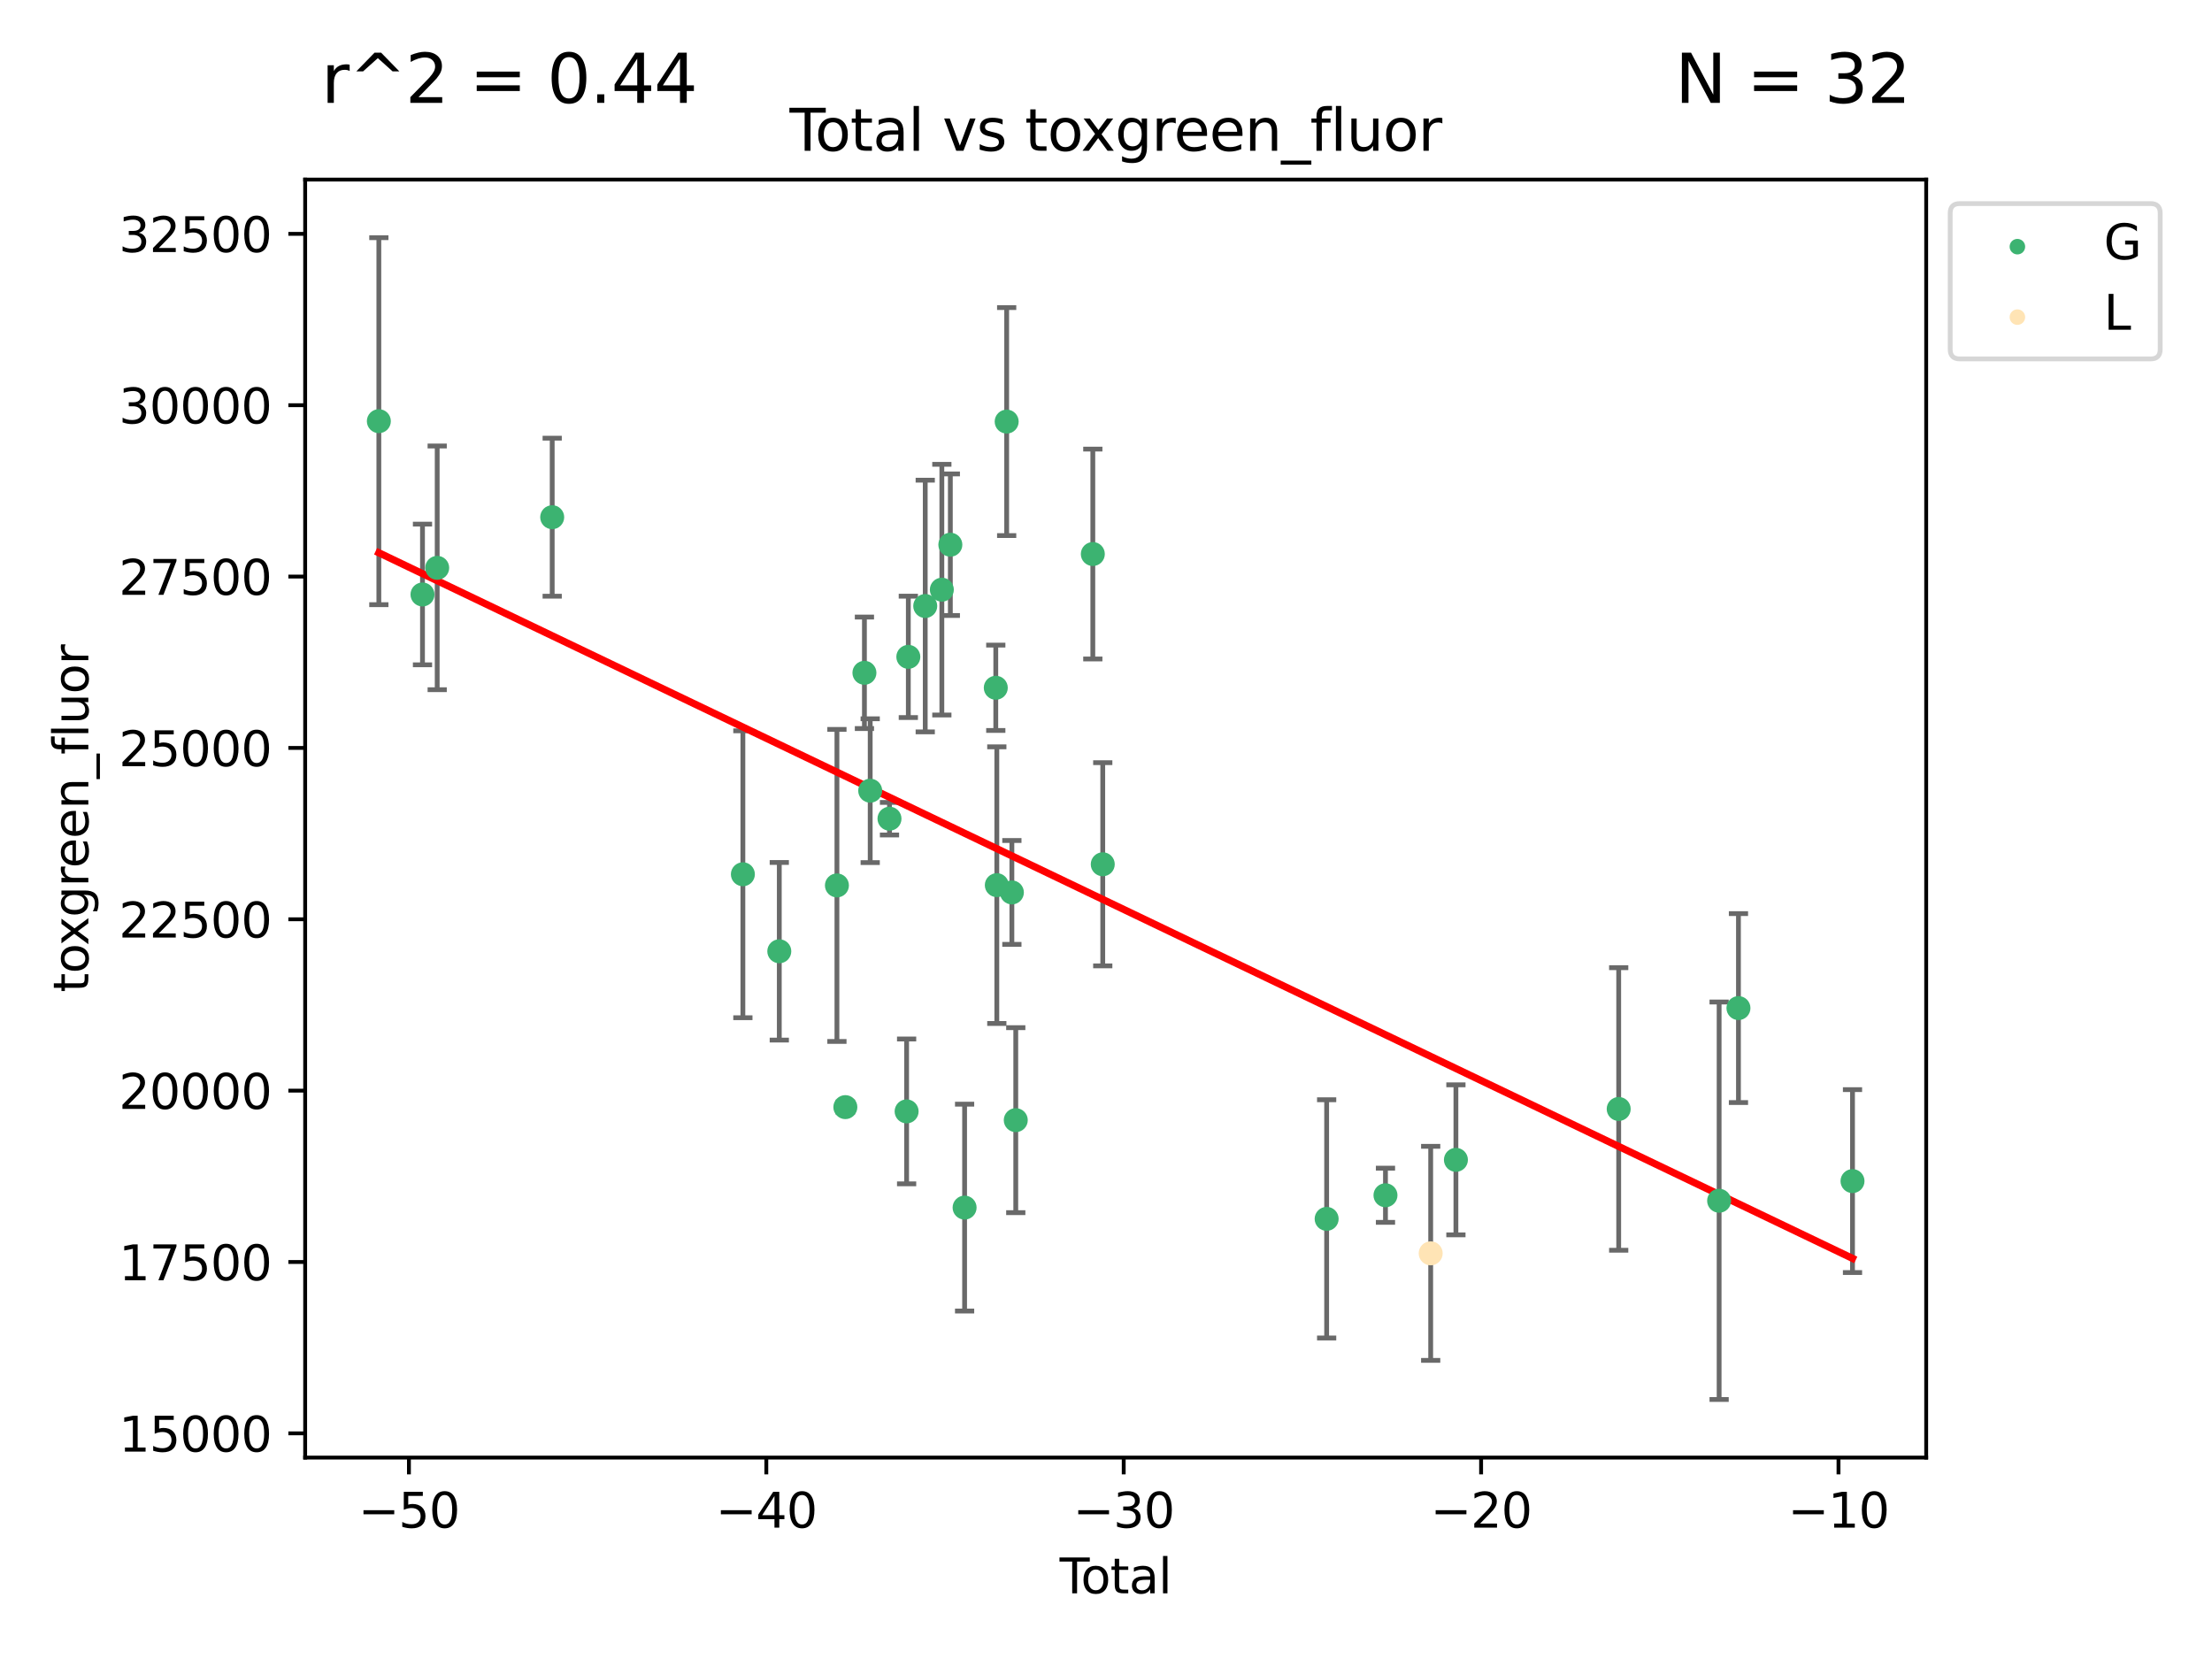 <?xml version="1.0" encoding="utf-8" standalone="no"?>
<!DOCTYPE svg PUBLIC "-//W3C//DTD SVG 1.1//EN"
  "http://www.w3.org/Graphics/SVG/1.1/DTD/svg11.dtd">
<svg xmlns:xlink="http://www.w3.org/1999/xlink" width="460.8pt" height="345.6pt" viewBox="0 0 460.8 345.6" xmlns="http://www.w3.org/2000/svg" version="1.1">
 <defs>
  <style type="text/css">*{stroke-linejoin: round; stroke-linecap: butt}</style>
 </defs>
 <g id="figure_1">
  <g id="patch_1">
   <path d="M 0 345.6 
L 460.8 345.6 
L 460.8 0 
L 0 0 
z
" style="fill: #ffffff"/>
  </g>
  <g id="axes_1">
   <g id="patch_2">
    <path d="M 63.571 303.64 
L 401.26 303.64 
L 401.26 37.411 
L 63.571 37.411 
z
" style="fill: #ffffff"/>
   </g>
   <g id="PathCollection_1">
    <defs>
     <path id="m22d038d9fd" d="M 0 1.118 
C 0.297 1.118 0.581 1 0.791 0.791 
C 1 0.581 1.118 0.297 1.118 0 
C 1.118 -0.297 1 -0.581 0.791 -0.791 
C 0.581 -1 0.297 -1.118 0 -1.118 
C -0.297 -1.118 -0.581 -1 -0.791 -0.791 
C -1 -0.581 -1.118 -0.297 -1.118 0 
C -1.118 0.297 -1 0.581 -0.791 0.791 
C -0.581 1 -0.297 1.118 0 1.118 
z
" style="stroke: #3cb371"/>
    </defs>
    <g clip-path="url(#p81d7783ca4)">
     <use xlink:href="#m22d038d9fd" x="78.921" y="87.738" style="fill: #3cb371; stroke: #3cb371"/>
     <use xlink:href="#m22d038d9fd" x="88.013" y="123.84" style="fill: #3cb371; stroke: #3cb371"/>
     <use xlink:href="#m22d038d9fd" x="91.076" y="118.294" style="fill: #3cb371; stroke: #3cb371"/>
     <use xlink:href="#m22d038d9fd" x="115.033" y="107.742" style="fill: #3cb371; stroke: #3cb371"/>
     <use xlink:href="#m22d038d9fd" x="154.755" y="182.125" style="fill: #3cb371; stroke: #3cb371"/>
     <use xlink:href="#m22d038d9fd" x="162.341" y="198.17" style="fill: #3cb371; stroke: #3cb371"/>
     <use xlink:href="#m22d038d9fd" x="174.347" y="184.449" style="fill: #3cb371; stroke: #3cb371"/>
     <use xlink:href="#m22d038d9fd" x="176.102" y="230.634" style="fill: #3cb371; stroke: #3cb371"/>
     <use xlink:href="#m22d038d9fd" x="180.076" y="140.158" style="fill: #3cb371; stroke: #3cb371"/>
     <use xlink:href="#m22d038d9fd" x="181.279" y="164.716" style="fill: #3cb371; stroke: #3cb371"/>
     <use xlink:href="#m22d038d9fd" x="185.297" y="170.55" style="fill: #3cb371; stroke: #3cb371"/>
     <use xlink:href="#m22d038d9fd" x="188.865" y="231.524" style="fill: #3cb371; stroke: #3cb371"/>
     <use xlink:href="#m22d038d9fd" x="189.221" y="136.835" style="fill: #3cb371; stroke: #3cb371"/>
     <use xlink:href="#m22d038d9fd" x="192.744" y="126.245" style="fill: #3cb371; stroke: #3cb371"/>
     <use xlink:href="#m22d038d9fd" x="196.204" y="122.839" style="fill: #3cb371; stroke: #3cb371"/>
     <use xlink:href="#m22d038d9fd" x="197.974" y="113.471" style="fill: #3cb371; stroke: #3cb371"/>
     <use xlink:href="#m22d038d9fd" x="200.944" y="251.565" style="fill: #3cb371; stroke: #3cb371"/>
     <use xlink:href="#m22d038d9fd" x="207.44" y="143.275" style="fill: #3cb371; stroke: #3cb371"/>
     <use xlink:href="#m22d038d9fd" x="207.655" y="184.393" style="fill: #3cb371; stroke: #3cb371"/>
     <use xlink:href="#m22d038d9fd" x="209.708" y="87.826" style="fill: #3cb371; stroke: #3cb371"/>
     <use xlink:href="#m22d038d9fd" x="210.793" y="185.911" style="fill: #3cb371; stroke: #3cb371"/>
     <use xlink:href="#m22d038d9fd" x="211.603" y="233.349" style="fill: #3cb371; stroke: #3cb371"/>
     <use xlink:href="#m22d038d9fd" x="227.654" y="115.414" style="fill: #3cb371; stroke: #3cb371"/>
     <use xlink:href="#m22d038d9fd" x="229.724" y="180.043" style="fill: #3cb371; stroke: #3cb371"/>
     <use xlink:href="#m22d038d9fd" x="276.364" y="253.913" style="fill: #3cb371; stroke: #3cb371"/>
     <use xlink:href="#m22d038d9fd" x="288.62" y="248.997" style="fill: #3cb371; stroke: #3cb371"/>
     <use xlink:href="#m22d038d9fd" x="303.293" y="241.616" style="fill: #3cb371; stroke: #3cb371"/>
     <use xlink:href="#m22d038d9fd" x="337.204" y="231.019" style="fill: #3cb371; stroke: #3cb371"/>
     <use xlink:href="#m22d038d9fd" x="358.125" y="250.138" style="fill: #3cb371; stroke: #3cb371"/>
     <use xlink:href="#m22d038d9fd" x="362.152" y="210.001" style="fill: #3cb371; stroke: #3cb371"/>
     <use xlink:href="#m22d038d9fd" x="385.911" y="246.043" style="fill: #3cb371; stroke: #3cb371"/>
    </g>
   </g>
   <g id="PathCollection_2">
    <defs>
     <path id="meaf17edcf5" d="M 0 1.118 
C 0.297 1.118 0.581 1 0.791 0.791 
C 1 0.581 1.118 0.297 1.118 0 
C 1.118 -0.297 1 -0.581 0.791 -0.791 
C 0.581 -1 0.297 -1.118 0 -1.118 
C -0.297 -1.118 -0.581 -1 -0.791 -0.791 
C -1 -0.581 -1.118 -0.297 -1.118 0 
C -1.118 0.297 -1 0.581 -0.791 0.791 
C -0.581 1 -0.297 1.118 0 1.118 
z
" style="stroke: #ffe4b5"/>
    </defs>
    <g clip-path="url(#p81d7783ca4)">
     <use xlink:href="#meaf17edcf5" x="298.038" y="261.094" style="fill: #ffe4b5; stroke: #ffe4b5"/>
    </g>
   </g>
   <g id="matplotlib.axis_1">
    <g id="xtick_1">
     <g id="line2d_1">
      <defs>
       <path id="mdb5555c06e" d="M 0 0 
L 0 3.5 
" style="stroke: #000000; stroke-width: 0.8"/>
      </defs>
      <g>
       <use xlink:href="#mdb5555c06e" x="85.187" y="303.64" style="stroke: #000000; stroke-width: 0.8"/>
      </g>
     </g>
     <g id="text_1">
      <!-- −50 -->
      <g transform="translate(74.634 318.238)scale(0.1 -0.1)">
       <defs>
        <path id="DejaVuSans-2212" d="M 678 2272 
L 4684 2272 
L 4684 1741 
L 678 1741 
L 678 2272 
z
" transform="scale(0.016)"/>
        <path id="DejaVuSans-35" d="M 691 4666 
L 3169 4666 
L 3169 4134 
L 1269 4134 
L 1269 2991 
Q 1406 3038 1543 3061 
Q 1681 3084 1819 3084 
Q 2600 3084 3056 2656 
Q 3513 2228 3513 1497 
Q 3513 744 3044 326 
Q 2575 -91 1722 -91 
Q 1428 -91 1123 -41 
Q 819 9 494 109 
L 494 744 
Q 775 591 1075 516 
Q 1375 441 1709 441 
Q 2250 441 2565 725 
Q 2881 1009 2881 1497 
Q 2881 1984 2565 2268 
Q 2250 2553 1709 2553 
Q 1456 2553 1204 2497 
Q 953 2441 691 2322 
L 691 4666 
z
" transform="scale(0.016)"/>
        <path id="DejaVuSans-30" d="M 2034 4250 
Q 1547 4250 1301 3770 
Q 1056 3291 1056 2328 
Q 1056 1369 1301 889 
Q 1547 409 2034 409 
Q 2525 409 2770 889 
Q 3016 1369 3016 2328 
Q 3016 3291 2770 3770 
Q 2525 4250 2034 4250 
z
M 2034 4750 
Q 2819 4750 3233 4129 
Q 3647 3509 3647 2328 
Q 3647 1150 3233 529 
Q 2819 -91 2034 -91 
Q 1250 -91 836 529 
Q 422 1150 422 2328 
Q 422 3509 836 4129 
Q 1250 4750 2034 4750 
z
" transform="scale(0.016)"/>
       </defs>
       <use xlink:href="#DejaVuSans-2212"/>
       <use xlink:href="#DejaVuSans-35" x="83.789"/>
       <use xlink:href="#DejaVuSans-30" x="147.412"/>
      </g>
     </g>
    </g>
    <g id="xtick_2">
     <g id="line2d_2">
      <g>
       <use xlink:href="#mdb5555c06e" x="159.638" y="303.64" style="stroke: #000000; stroke-width: 0.8"/>
      </g>
     </g>
     <g id="text_2">
      <!-- −40 -->
      <g transform="translate(149.086 318.238)scale(0.1 -0.1)">
       <defs>
        <path id="DejaVuSans-34" d="M 2419 4116 
L 825 1625 
L 2419 1625 
L 2419 4116 
z
M 2253 4666 
L 3047 4666 
L 3047 1625 
L 3713 1625 
L 3713 1100 
L 3047 1100 
L 3047 0 
L 2419 0 
L 2419 1100 
L 313 1100 
L 313 1709 
L 2253 4666 
z
" transform="scale(0.016)"/>
       </defs>
       <use xlink:href="#DejaVuSans-2212"/>
       <use xlink:href="#DejaVuSans-34" x="83.789"/>
       <use xlink:href="#DejaVuSans-30" x="147.412"/>
      </g>
     </g>
    </g>
    <g id="xtick_3">
     <g id="line2d_3">
      <g>
       <use xlink:href="#mdb5555c06e" x="234.089" y="303.64" style="stroke: #000000; stroke-width: 0.8"/>
      </g>
     </g>
     <g id="text_3">
      <!-- −30 -->
      <g transform="translate(223.537 318.238)scale(0.1 -0.1)">
       <defs>
        <path id="DejaVuSans-33" d="M 2597 2516 
Q 3050 2419 3304 2112 
Q 3559 1806 3559 1356 
Q 3559 666 3084 287 
Q 2609 -91 1734 -91 
Q 1441 -91 1130 -33 
Q 819 25 488 141 
L 488 750 
Q 750 597 1062 519 
Q 1375 441 1716 441 
Q 2309 441 2620 675 
Q 2931 909 2931 1356 
Q 2931 1769 2642 2001 
Q 2353 2234 1838 2234 
L 1294 2234 
L 1294 2753 
L 1863 2753 
Q 2328 2753 2575 2939 
Q 2822 3125 2822 3475 
Q 2822 3834 2567 4026 
Q 2313 4219 1838 4219 
Q 1578 4219 1281 4162 
Q 984 4106 628 3988 
L 628 4550 
Q 988 4650 1302 4700 
Q 1616 4750 1894 4750 
Q 2613 4750 3031 4423 
Q 3450 4097 3450 3541 
Q 3450 3153 3228 2886 
Q 3006 2619 2597 2516 
z
" transform="scale(0.016)"/>
       </defs>
       <use xlink:href="#DejaVuSans-2212"/>
       <use xlink:href="#DejaVuSans-33" x="83.789"/>
       <use xlink:href="#DejaVuSans-30" x="147.412"/>
      </g>
     </g>
    </g>
    <g id="xtick_4">
     <g id="line2d_4">
      <g>
       <use xlink:href="#mdb5555c06e" x="308.541" y="303.64" style="stroke: #000000; stroke-width: 0.8"/>
      </g>
     </g>
     <g id="text_4">
      <!-- −20 -->
      <g transform="translate(297.988 318.238)scale(0.1 -0.1)">
       <defs>
        <path id="DejaVuSans-32" d="M 1228 531 
L 3431 531 
L 3431 0 
L 469 0 
L 469 531 
Q 828 903 1448 1529 
Q 2069 2156 2228 2338 
Q 2531 2678 2651 2914 
Q 2772 3150 2772 3378 
Q 2772 3750 2511 3984 
Q 2250 4219 1831 4219 
Q 1534 4219 1204 4116 
Q 875 4013 500 3803 
L 500 4441 
Q 881 4594 1212 4672 
Q 1544 4750 1819 4750 
Q 2544 4750 2975 4387 
Q 3406 4025 3406 3419 
Q 3406 3131 3298 2873 
Q 3191 2616 2906 2266 
Q 2828 2175 2409 1742 
Q 1991 1309 1228 531 
z
" transform="scale(0.016)"/>
       </defs>
       <use xlink:href="#DejaVuSans-2212"/>
       <use xlink:href="#DejaVuSans-32" x="83.789"/>
       <use xlink:href="#DejaVuSans-30" x="147.412"/>
      </g>
     </g>
    </g>
    <g id="xtick_5">
     <g id="line2d_5">
      <g>
       <use xlink:href="#mdb5555c06e" x="382.992" y="303.64" style="stroke: #000000; stroke-width: 0.8"/>
      </g>
     </g>
     <g id="text_5">
      <!-- −10 -->
      <g transform="translate(372.44 318.238)scale(0.1 -0.1)">
       <defs>
        <path id="DejaVuSans-31" d="M 794 531 
L 1825 531 
L 1825 4091 
L 703 3866 
L 703 4441 
L 1819 4666 
L 2450 4666 
L 2450 531 
L 3481 531 
L 3481 0 
L 794 0 
L 794 531 
z
" transform="scale(0.016)"/>
       </defs>
       <use xlink:href="#DejaVuSans-2212"/>
       <use xlink:href="#DejaVuSans-31" x="83.789"/>
       <use xlink:href="#DejaVuSans-30" x="147.412"/>
      </g>
     </g>
    </g>
    <g id="text_6">
     <!-- Total -->
     <g transform="translate(220.739 331.917)scale(0.1 -0.1)">
      <defs>
       <path id="DejaVuSans-54" d="M -19 4666 
L 3928 4666 
L 3928 4134 
L 2272 4134 
L 2272 0 
L 1638 0 
L 1638 4134 
L -19 4134 
L -19 4666 
z
" transform="scale(0.016)"/>
       <path id="DejaVuSans-6f" d="M 1959 3097 
Q 1497 3097 1228 2736 
Q 959 2375 959 1747 
Q 959 1119 1226 758 
Q 1494 397 1959 397 
Q 2419 397 2687 759 
Q 2956 1122 2956 1747 
Q 2956 2369 2687 2733 
Q 2419 3097 1959 3097 
z
M 1959 3584 
Q 2709 3584 3137 3096 
Q 3566 2609 3566 1747 
Q 3566 888 3137 398 
Q 2709 -91 1959 -91 
Q 1206 -91 779 398 
Q 353 888 353 1747 
Q 353 2609 779 3096 
Q 1206 3584 1959 3584 
z
" transform="scale(0.016)"/>
       <path id="DejaVuSans-74" d="M 1172 4494 
L 1172 3500 
L 2356 3500 
L 2356 3053 
L 1172 3053 
L 1172 1153 
Q 1172 725 1289 603 
Q 1406 481 1766 481 
L 2356 481 
L 2356 0 
L 1766 0 
Q 1100 0 847 248 
Q 594 497 594 1153 
L 594 3053 
L 172 3053 
L 172 3500 
L 594 3500 
L 594 4494 
L 1172 4494 
z
" transform="scale(0.016)"/>
       <path id="DejaVuSans-61" d="M 2194 1759 
Q 1497 1759 1228 1600 
Q 959 1441 959 1056 
Q 959 750 1161 570 
Q 1363 391 1709 391 
Q 2188 391 2477 730 
Q 2766 1069 2766 1631 
L 2766 1759 
L 2194 1759 
z
M 3341 1997 
L 3341 0 
L 2766 0 
L 2766 531 
Q 2569 213 2275 61 
Q 1981 -91 1556 -91 
Q 1019 -91 701 211 
Q 384 513 384 1019 
Q 384 1609 779 1909 
Q 1175 2209 1959 2209 
L 2766 2209 
L 2766 2266 
Q 2766 2663 2505 2880 
Q 2244 3097 1772 3097 
Q 1472 3097 1187 3025 
Q 903 2953 641 2809 
L 641 3341 
Q 956 3463 1253 3523 
Q 1550 3584 1831 3584 
Q 2591 3584 2966 3190 
Q 3341 2797 3341 1997 
z
" transform="scale(0.016)"/>
       <path id="DejaVuSans-6c" d="M 603 4863 
L 1178 4863 
L 1178 0 
L 603 0 
L 603 4863 
z
" transform="scale(0.016)"/>
      </defs>
      <use xlink:href="#DejaVuSans-54"/>
      <use xlink:href="#DejaVuSans-6f" x="44.084"/>
      <use xlink:href="#DejaVuSans-74" x="105.266"/>
      <use xlink:href="#DejaVuSans-61" x="144.475"/>
      <use xlink:href="#DejaVuSans-6c" x="205.754"/>
     </g>
    </g>
   </g>
   <g id="matplotlib.axis_2">
    <g id="ytick_1">
     <g id="line2d_6">
      <defs>
       <path id="m538e0545fe" d="M 0 0 
L -3.5 0 
" style="stroke: #000000; stroke-width: 0.8"/>
      </defs>
      <g>
       <use xlink:href="#m538e0545fe" x="63.571" y="298.595" style="stroke: #000000; stroke-width: 0.8"/>
      </g>
     </g>
     <g id="text_7">
      <!-- 15000 -->
      <g transform="translate(24.759 302.395)scale(0.1 -0.1)">
       <use xlink:href="#DejaVuSans-31"/>
       <use xlink:href="#DejaVuSans-35" x="63.623"/>
       <use xlink:href="#DejaVuSans-30" x="127.246"/>
       <use xlink:href="#DejaVuSans-30" x="190.869"/>
       <use xlink:href="#DejaVuSans-30" x="254.492"/>
      </g>
     </g>
    </g>
    <g id="ytick_2">
     <g id="line2d_7">
      <g>
       <use xlink:href="#m538e0545fe" x="63.571" y="262.898" style="stroke: #000000; stroke-width: 0.8"/>
      </g>
     </g>
     <g id="text_8">
      <!-- 17500 -->
      <g transform="translate(24.759 266.697)scale(0.1 -0.1)">
       <defs>
        <path id="DejaVuSans-37" d="M 525 4666 
L 3525 4666 
L 3525 4397 
L 1831 0 
L 1172 0 
L 2766 4134 
L 525 4134 
L 525 4666 
z
" transform="scale(0.016)"/>
       </defs>
       <use xlink:href="#DejaVuSans-31"/>
       <use xlink:href="#DejaVuSans-37" x="63.623"/>
       <use xlink:href="#DejaVuSans-35" x="127.246"/>
       <use xlink:href="#DejaVuSans-30" x="190.869"/>
       <use xlink:href="#DejaVuSans-30" x="254.492"/>
      </g>
     </g>
    </g>
    <g id="ytick_3">
     <g id="line2d_8">
      <g>
       <use xlink:href="#m538e0545fe" x="63.571" y="227.2" style="stroke: #000000; stroke-width: 0.8"/>
      </g>
     </g>
     <g id="text_9">
      <!-- 20000 -->
      <g transform="translate(24.759 230.999)scale(0.1 -0.1)">
       <use xlink:href="#DejaVuSans-32"/>
       <use xlink:href="#DejaVuSans-30" x="63.623"/>
       <use xlink:href="#DejaVuSans-30" x="127.246"/>
       <use xlink:href="#DejaVuSans-30" x="190.869"/>
       <use xlink:href="#DejaVuSans-30" x="254.492"/>
      </g>
     </g>
    </g>
    <g id="ytick_4">
     <g id="line2d_9">
      <g>
       <use xlink:href="#m538e0545fe" x="63.571" y="191.502" style="stroke: #000000; stroke-width: 0.8"/>
      </g>
     </g>
     <g id="text_10">
      <!-- 22500 -->
      <g transform="translate(24.759 195.302)scale(0.1 -0.1)">
       <use xlink:href="#DejaVuSans-32"/>
       <use xlink:href="#DejaVuSans-32" x="63.623"/>
       <use xlink:href="#DejaVuSans-35" x="127.246"/>
       <use xlink:href="#DejaVuSans-30" x="190.869"/>
       <use xlink:href="#DejaVuSans-30" x="254.492"/>
      </g>
     </g>
    </g>
    <g id="ytick_5">
     <g id="line2d_10">
      <g>
       <use xlink:href="#m538e0545fe" x="63.571" y="155.805" style="stroke: #000000; stroke-width: 0.8"/>
      </g>
     </g>
     <g id="text_11">
      <!-- 25000 -->
      <g transform="translate(24.759 159.604)scale(0.1 -0.1)">
       <use xlink:href="#DejaVuSans-32"/>
       <use xlink:href="#DejaVuSans-35" x="63.623"/>
       <use xlink:href="#DejaVuSans-30" x="127.246"/>
       <use xlink:href="#DejaVuSans-30" x="190.869"/>
       <use xlink:href="#DejaVuSans-30" x="254.492"/>
      </g>
     </g>
    </g>
    <g id="ytick_6">
     <g id="line2d_11">
      <g>
       <use xlink:href="#m538e0545fe" x="63.571" y="120.107" style="stroke: #000000; stroke-width: 0.8"/>
      </g>
     </g>
     <g id="text_12">
      <!-- 27500 -->
      <g transform="translate(24.759 123.906)scale(0.1 -0.1)">
       <use xlink:href="#DejaVuSans-32"/>
       <use xlink:href="#DejaVuSans-37" x="63.623"/>
       <use xlink:href="#DejaVuSans-35" x="127.246"/>
       <use xlink:href="#DejaVuSans-30" x="190.869"/>
       <use xlink:href="#DejaVuSans-30" x="254.492"/>
      </g>
     </g>
    </g>
    <g id="ytick_7">
     <g id="line2d_12">
      <g>
       <use xlink:href="#m538e0545fe" x="63.571" y="84.409" style="stroke: #000000; stroke-width: 0.8"/>
      </g>
     </g>
     <g id="text_13">
      <!-- 30000 -->
      <g transform="translate(24.759 88.208)scale(0.1 -0.1)">
       <use xlink:href="#DejaVuSans-33"/>
       <use xlink:href="#DejaVuSans-30" x="63.623"/>
       <use xlink:href="#DejaVuSans-30" x="127.246"/>
       <use xlink:href="#DejaVuSans-30" x="190.869"/>
       <use xlink:href="#DejaVuSans-30" x="254.492"/>
      </g>
     </g>
    </g>
    <g id="ytick_8">
     <g id="line2d_13">
      <g>
       <use xlink:href="#m538e0545fe" x="63.571" y="48.712" style="stroke: #000000; stroke-width: 0.8"/>
      </g>
     </g>
     <g id="text_14">
      <!-- 32500 -->
      <g transform="translate(24.759 52.511)scale(0.1 -0.1)">
       <use xlink:href="#DejaVuSans-33"/>
       <use xlink:href="#DejaVuSans-32" x="63.623"/>
       <use xlink:href="#DejaVuSans-35" x="127.246"/>
       <use xlink:href="#DejaVuSans-30" x="190.869"/>
       <use xlink:href="#DejaVuSans-30" x="254.492"/>
      </g>
     </g>
    </g>
    <g id="text_15">
     <!-- toxgreen_fluor -->
     <g transform="translate(18.401 206.72)rotate(-90)scale(0.1 -0.1)">
      <defs>
       <path id="DejaVuSans-78" d="M 3513 3500 
L 2247 1797 
L 3578 0 
L 2900 0 
L 1881 1375 
L 863 0 
L 184 0 
L 1544 1831 
L 300 3500 
L 978 3500 
L 1906 2253 
L 2834 3500 
L 3513 3500 
z
" transform="scale(0.016)"/>
       <path id="DejaVuSans-67" d="M 2906 1791 
Q 2906 2416 2648 2759 
Q 2391 3103 1925 3103 
Q 1463 3103 1205 2759 
Q 947 2416 947 1791 
Q 947 1169 1205 825 
Q 1463 481 1925 481 
Q 2391 481 2648 825 
Q 2906 1169 2906 1791 
z
M 3481 434 
Q 3481 -459 3084 -895 
Q 2688 -1331 1869 -1331 
Q 1566 -1331 1297 -1286 
Q 1028 -1241 775 -1147 
L 775 -588 
Q 1028 -725 1275 -790 
Q 1522 -856 1778 -856 
Q 2344 -856 2625 -561 
Q 2906 -266 2906 331 
L 2906 616 
Q 2728 306 2450 153 
Q 2172 0 1784 0 
Q 1141 0 747 490 
Q 353 981 353 1791 
Q 353 2603 747 3093 
Q 1141 3584 1784 3584 
Q 2172 3584 2450 3431 
Q 2728 3278 2906 2969 
L 2906 3500 
L 3481 3500 
L 3481 434 
z
" transform="scale(0.016)"/>
       <path id="DejaVuSans-72" d="M 2631 2963 
Q 2534 3019 2420 3045 
Q 2306 3072 2169 3072 
Q 1681 3072 1420 2755 
Q 1159 2438 1159 1844 
L 1159 0 
L 581 0 
L 581 3500 
L 1159 3500 
L 1159 2956 
Q 1341 3275 1631 3429 
Q 1922 3584 2338 3584 
Q 2397 3584 2469 3576 
Q 2541 3569 2628 3553 
L 2631 2963 
z
" transform="scale(0.016)"/>
       <path id="DejaVuSans-65" d="M 3597 1894 
L 3597 1613 
L 953 1613 
Q 991 1019 1311 708 
Q 1631 397 2203 397 
Q 2534 397 2845 478 
Q 3156 559 3463 722 
L 3463 178 
Q 3153 47 2828 -22 
Q 2503 -91 2169 -91 
Q 1331 -91 842 396 
Q 353 884 353 1716 
Q 353 2575 817 3079 
Q 1281 3584 2069 3584 
Q 2775 3584 3186 3129 
Q 3597 2675 3597 1894 
z
M 3022 2063 
Q 3016 2534 2758 2815 
Q 2500 3097 2075 3097 
Q 1594 3097 1305 2825 
Q 1016 2553 972 2059 
L 3022 2063 
z
" transform="scale(0.016)"/>
       <path id="DejaVuSans-6e" d="M 3513 2113 
L 3513 0 
L 2938 0 
L 2938 2094 
Q 2938 2591 2744 2837 
Q 2550 3084 2163 3084 
Q 1697 3084 1428 2787 
Q 1159 2491 1159 1978 
L 1159 0 
L 581 0 
L 581 3500 
L 1159 3500 
L 1159 2956 
Q 1366 3272 1645 3428 
Q 1925 3584 2291 3584 
Q 2894 3584 3203 3211 
Q 3513 2838 3513 2113 
z
" transform="scale(0.016)"/>
       <path id="DejaVuSans-5f" d="M 3263 -1063 
L 3263 -1509 
L -63 -1509 
L -63 -1063 
L 3263 -1063 
z
" transform="scale(0.016)"/>
       <path id="DejaVuSans-66" d="M 2375 4863 
L 2375 4384 
L 1825 4384 
Q 1516 4384 1395 4259 
Q 1275 4134 1275 3809 
L 1275 3500 
L 2222 3500 
L 2222 3053 
L 1275 3053 
L 1275 0 
L 697 0 
L 697 3053 
L 147 3053 
L 147 3500 
L 697 3500 
L 697 3744 
Q 697 4328 969 4595 
Q 1241 4863 1831 4863 
L 2375 4863 
z
" transform="scale(0.016)"/>
       <path id="DejaVuSans-75" d="M 544 1381 
L 544 3500 
L 1119 3500 
L 1119 1403 
Q 1119 906 1312 657 
Q 1506 409 1894 409 
Q 2359 409 2629 706 
Q 2900 1003 2900 1516 
L 2900 3500 
L 3475 3500 
L 3475 0 
L 2900 0 
L 2900 538 
Q 2691 219 2414 64 
Q 2138 -91 1772 -91 
Q 1169 -91 856 284 
Q 544 659 544 1381 
z
M 1991 3584 
L 1991 3584 
z
" transform="scale(0.016)"/>
      </defs>
      <use xlink:href="#DejaVuSans-74"/>
      <use xlink:href="#DejaVuSans-6f" x="39.209"/>
      <use xlink:href="#DejaVuSans-78" x="97.266"/>
      <use xlink:href="#DejaVuSans-67" x="156.445"/>
      <use xlink:href="#DejaVuSans-72" x="219.922"/>
      <use xlink:href="#DejaVuSans-65" x="258.785"/>
      <use xlink:href="#DejaVuSans-65" x="320.309"/>
      <use xlink:href="#DejaVuSans-6e" x="381.832"/>
      <use xlink:href="#DejaVuSans-5f" x="445.211"/>
      <use xlink:href="#DejaVuSans-66" x="495.211"/>
      <use xlink:href="#DejaVuSans-6c" x="530.416"/>
      <use xlink:href="#DejaVuSans-75" x="558.199"/>
      <use xlink:href="#DejaVuSans-6f" x="621.578"/>
      <use xlink:href="#DejaVuSans-72" x="682.76"/>
     </g>
    </g>
   </g>
   <g id="LineCollection_1">
    <path d="M 78.921 125.963 
L 78.921 49.513 
" clip-path="url(#p81d7783ca4)" style="fill: none; stroke: #696969"/>
    <path d="M 88.013 138.491 
L 88.013 109.188 
" clip-path="url(#p81d7783ca4)" style="fill: none; stroke: #696969"/>
    <path d="M 91.076 143.678 
L 91.076 92.91 
" clip-path="url(#p81d7783ca4)" style="fill: none; stroke: #696969"/>
    <path d="M 115.033 124.201 
L 115.033 91.283 
" clip-path="url(#p81d7783ca4)" style="fill: none; stroke: #696969"/>
    <path d="M 154.755 212.008 
L 154.755 152.241 
" clip-path="url(#p81d7783ca4)" style="fill: none; stroke: #696969"/>
    <path d="M 162.341 216.671 
L 162.341 179.67 
" clip-path="url(#p81d7783ca4)" style="fill: none; stroke: #696969"/>
    <path d="M 174.347 216.951 
L 174.347 151.946 
" clip-path="url(#p81d7783ca4)" style="fill: none; stroke: #696969"/>
    <path d="M 176.102 231.703 
L 176.102 229.566 
" clip-path="url(#p81d7783ca4)" style="fill: none; stroke: #696969"/>
    <path d="M 180.076 151.771 
L 180.076 128.545 
" clip-path="url(#p81d7783ca4)" style="fill: none; stroke: #696969"/>
    <path d="M 181.279 179.695 
L 181.279 149.737 
" clip-path="url(#p81d7783ca4)" style="fill: none; stroke: #696969"/>
    <path d="M 185.297 173.944 
L 185.297 167.156 
" clip-path="url(#p81d7783ca4)" style="fill: none; stroke: #696969"/>
    <path d="M 188.865 246.61 
L 188.865 216.439 
" clip-path="url(#p81d7783ca4)" style="fill: none; stroke: #696969"/>
    <path d="M 189.221 149.475 
L 189.221 124.196 
" clip-path="url(#p81d7783ca4)" style="fill: none; stroke: #696969"/>
    <path d="M 192.744 152.461 
L 192.744 100.029 
" clip-path="url(#p81d7783ca4)" style="fill: none; stroke: #696969"/>
    <path d="M 196.204 148.952 
L 196.204 96.727 
" clip-path="url(#p81d7783ca4)" style="fill: none; stroke: #696969"/>
    <path d="M 197.974 128.219 
L 197.974 98.724 
" clip-path="url(#p81d7783ca4)" style="fill: none; stroke: #696969"/>
    <path d="M 200.944 273.112 
L 200.944 230.018 
" clip-path="url(#p81d7783ca4)" style="fill: none; stroke: #696969"/>
    <path d="M 207.44 152.166 
L 207.44 134.384 
" clip-path="url(#p81d7783ca4)" style="fill: none; stroke: #696969"/>
    <path d="M 207.655 213.208 
L 207.655 155.578 
" clip-path="url(#p81d7783ca4)" style="fill: none; stroke: #696969"/>
    <path d="M 209.708 111.572 
L 209.708 64.079 
" clip-path="url(#p81d7783ca4)" style="fill: none; stroke: #696969"/>
    <path d="M 210.793 196.732 
L 210.793 175.091 
" clip-path="url(#p81d7783ca4)" style="fill: none; stroke: #696969"/>
    <path d="M 211.603 252.617 
L 211.603 214.081 
" clip-path="url(#p81d7783ca4)" style="fill: none; stroke: #696969"/>
    <path d="M 227.654 137.275 
L 227.654 93.554 
" clip-path="url(#p81d7783ca4)" style="fill: none; stroke: #696969"/>
    <path d="M 229.724 201.207 
L 229.724 158.878 
" clip-path="url(#p81d7783ca4)" style="fill: none; stroke: #696969"/>
    <path d="M 276.364 278.729 
L 276.364 229.098 
" clip-path="url(#p81d7783ca4)" style="fill: none; stroke: #696969"/>
    <path d="M 288.62 254.642 
L 288.62 243.352 
" clip-path="url(#p81d7783ca4)" style="fill: none; stroke: #696969"/>
    <path d="M 303.293 257.245 
L 303.293 225.987 
" clip-path="url(#p81d7783ca4)" style="fill: none; stroke: #696969"/>
    <path d="M 337.204 260.454 
L 337.204 201.583 
" clip-path="url(#p81d7783ca4)" style="fill: none; stroke: #696969"/>
    <path d="M 358.125 291.539 
L 358.125 208.738 
" clip-path="url(#p81d7783ca4)" style="fill: none; stroke: #696969"/>
    <path d="M 362.152 229.683 
L 362.152 190.32 
" clip-path="url(#p81d7783ca4)" style="fill: none; stroke: #696969"/>
    <path d="M 385.911 265.099 
L 385.911 226.988 
" clip-path="url(#p81d7783ca4)" style="fill: none; stroke: #696969"/>
   </g>
   <g id="line2d_14">
    <defs>
     <path id="mb312a8b0ec" d="M 2 0 
L -2 -0 
" style="stroke: #696969"/>
    </defs>
    <g clip-path="url(#p81d7783ca4)">
     <use xlink:href="#mb312a8b0ec" x="78.921" y="125.963" style="fill: #696969; stroke: #696969"/>
     <use xlink:href="#mb312a8b0ec" x="88.013" y="138.491" style="fill: #696969; stroke: #696969"/>
     <use xlink:href="#mb312a8b0ec" x="91.076" y="143.678" style="fill: #696969; stroke: #696969"/>
     <use xlink:href="#mb312a8b0ec" x="115.033" y="124.201" style="fill: #696969; stroke: #696969"/>
     <use xlink:href="#mb312a8b0ec" x="154.755" y="212.008" style="fill: #696969; stroke: #696969"/>
     <use xlink:href="#mb312a8b0ec" x="162.341" y="216.671" style="fill: #696969; stroke: #696969"/>
     <use xlink:href="#mb312a8b0ec" x="174.347" y="216.951" style="fill: #696969; stroke: #696969"/>
     <use xlink:href="#mb312a8b0ec" x="176.102" y="231.703" style="fill: #696969; stroke: #696969"/>
     <use xlink:href="#mb312a8b0ec" x="180.076" y="151.771" style="fill: #696969; stroke: #696969"/>
     <use xlink:href="#mb312a8b0ec" x="181.279" y="179.695" style="fill: #696969; stroke: #696969"/>
     <use xlink:href="#mb312a8b0ec" x="185.297" y="173.944" style="fill: #696969; stroke: #696969"/>
     <use xlink:href="#mb312a8b0ec" x="188.865" y="246.61" style="fill: #696969; stroke: #696969"/>
     <use xlink:href="#mb312a8b0ec" x="189.221" y="149.475" style="fill: #696969; stroke: #696969"/>
     <use xlink:href="#mb312a8b0ec" x="192.744" y="152.461" style="fill: #696969; stroke: #696969"/>
     <use xlink:href="#mb312a8b0ec" x="196.204" y="148.952" style="fill: #696969; stroke: #696969"/>
     <use xlink:href="#mb312a8b0ec" x="197.974" y="128.219" style="fill: #696969; stroke: #696969"/>
     <use xlink:href="#mb312a8b0ec" x="200.944" y="273.112" style="fill: #696969; stroke: #696969"/>
     <use xlink:href="#mb312a8b0ec" x="207.44" y="152.166" style="fill: #696969; stroke: #696969"/>
     <use xlink:href="#mb312a8b0ec" x="207.655" y="213.208" style="fill: #696969; stroke: #696969"/>
     <use xlink:href="#mb312a8b0ec" x="209.708" y="111.572" style="fill: #696969; stroke: #696969"/>
     <use xlink:href="#mb312a8b0ec" x="210.793" y="196.732" style="fill: #696969; stroke: #696969"/>
     <use xlink:href="#mb312a8b0ec" x="211.603" y="252.617" style="fill: #696969; stroke: #696969"/>
     <use xlink:href="#mb312a8b0ec" x="227.654" y="137.275" style="fill: #696969; stroke: #696969"/>
     <use xlink:href="#mb312a8b0ec" x="229.724" y="201.207" style="fill: #696969; stroke: #696969"/>
     <use xlink:href="#mb312a8b0ec" x="276.364" y="278.729" style="fill: #696969; stroke: #696969"/>
     <use xlink:href="#mb312a8b0ec" x="288.62" y="254.642" style="fill: #696969; stroke: #696969"/>
     <use xlink:href="#mb312a8b0ec" x="303.293" y="257.245" style="fill: #696969; stroke: #696969"/>
     <use xlink:href="#mb312a8b0ec" x="337.204" y="260.454" style="fill: #696969; stroke: #696969"/>
     <use xlink:href="#mb312a8b0ec" x="358.125" y="291.539" style="fill: #696969; stroke: #696969"/>
     <use xlink:href="#mb312a8b0ec" x="362.152" y="229.683" style="fill: #696969; stroke: #696969"/>
     <use xlink:href="#mb312a8b0ec" x="385.911" y="265.099" style="fill: #696969; stroke: #696969"/>
    </g>
   </g>
   <g id="line2d_15">
    <g clip-path="url(#p81d7783ca4)">
     <use xlink:href="#mb312a8b0ec" x="78.921" y="49.513" style="fill: #696969; stroke: #696969"/>
     <use xlink:href="#mb312a8b0ec" x="88.013" y="109.188" style="fill: #696969; stroke: #696969"/>
     <use xlink:href="#mb312a8b0ec" x="91.076" y="92.91" style="fill: #696969; stroke: #696969"/>
     <use xlink:href="#mb312a8b0ec" x="115.033" y="91.283" style="fill: #696969; stroke: #696969"/>
     <use xlink:href="#mb312a8b0ec" x="154.755" y="152.241" style="fill: #696969; stroke: #696969"/>
     <use xlink:href="#mb312a8b0ec" x="162.341" y="179.67" style="fill: #696969; stroke: #696969"/>
     <use xlink:href="#mb312a8b0ec" x="174.347" y="151.946" style="fill: #696969; stroke: #696969"/>
     <use xlink:href="#mb312a8b0ec" x="176.102" y="229.566" style="fill: #696969; stroke: #696969"/>
     <use xlink:href="#mb312a8b0ec" x="180.076" y="128.545" style="fill: #696969; stroke: #696969"/>
     <use xlink:href="#mb312a8b0ec" x="181.279" y="149.737" style="fill: #696969; stroke: #696969"/>
     <use xlink:href="#mb312a8b0ec" x="185.297" y="167.156" style="fill: #696969; stroke: #696969"/>
     <use xlink:href="#mb312a8b0ec" x="188.865" y="216.439" style="fill: #696969; stroke: #696969"/>
     <use xlink:href="#mb312a8b0ec" x="189.221" y="124.196" style="fill: #696969; stroke: #696969"/>
     <use xlink:href="#mb312a8b0ec" x="192.744" y="100.029" style="fill: #696969; stroke: #696969"/>
     <use xlink:href="#mb312a8b0ec" x="196.204" y="96.727" style="fill: #696969; stroke: #696969"/>
     <use xlink:href="#mb312a8b0ec" x="197.974" y="98.724" style="fill: #696969; stroke: #696969"/>
     <use xlink:href="#mb312a8b0ec" x="200.944" y="230.018" style="fill: #696969; stroke: #696969"/>
     <use xlink:href="#mb312a8b0ec" x="207.44" y="134.384" style="fill: #696969; stroke: #696969"/>
     <use xlink:href="#mb312a8b0ec" x="207.655" y="155.578" style="fill: #696969; stroke: #696969"/>
     <use xlink:href="#mb312a8b0ec" x="209.708" y="64.079" style="fill: #696969; stroke: #696969"/>
     <use xlink:href="#mb312a8b0ec" x="210.793" y="175.091" style="fill: #696969; stroke: #696969"/>
     <use xlink:href="#mb312a8b0ec" x="211.603" y="214.081" style="fill: #696969; stroke: #696969"/>
     <use xlink:href="#mb312a8b0ec" x="227.654" y="93.554" style="fill: #696969; stroke: #696969"/>
     <use xlink:href="#mb312a8b0ec" x="229.724" y="158.878" style="fill: #696969; stroke: #696969"/>
     <use xlink:href="#mb312a8b0ec" x="276.364" y="229.098" style="fill: #696969; stroke: #696969"/>
     <use xlink:href="#mb312a8b0ec" x="288.62" y="243.352" style="fill: #696969; stroke: #696969"/>
     <use xlink:href="#mb312a8b0ec" x="303.293" y="225.987" style="fill: #696969; stroke: #696969"/>
     <use xlink:href="#mb312a8b0ec" x="337.204" y="201.583" style="fill: #696969; stroke: #696969"/>
     <use xlink:href="#mb312a8b0ec" x="358.125" y="208.738" style="fill: #696969; stroke: #696969"/>
     <use xlink:href="#mb312a8b0ec" x="362.152" y="190.32" style="fill: #696969; stroke: #696969"/>
     <use xlink:href="#mb312a8b0ec" x="385.911" y="226.988" style="fill: #696969; stroke: #696969"/>
    </g>
   </g>
   <g id="LineCollection_2">
    <path d="M 298.038 283.392 
L 298.038 238.797 
" clip-path="url(#p81d7783ca4)" style="fill: none; stroke: #696969"/>
   </g>
   <g id="line2d_16">
    <g clip-path="url(#p81d7783ca4)">
     <use xlink:href="#mb312a8b0ec" x="298.038" y="283.392" style="fill: #696969; stroke: #696969"/>
    </g>
   </g>
   <g id="line2d_17">
    <g clip-path="url(#p81d7783ca4)">
     <use xlink:href="#mb312a8b0ec" x="298.038" y="238.797" style="fill: #696969; stroke: #696969"/>
    </g>
   </g>
   <g id="line2d_18">
    <path d="M 78.921 115.152 
L 88.013 119.506 
L 91.076 120.972 
L 115.033 132.444 
L 154.755 151.463 
L 162.341 155.095 
L 174.347 160.845 
L 176.102 161.685 
L 180.076 163.588 
L 181.279 164.164 
L 185.297 166.088 
L 188.865 167.796 
L 189.221 167.967 
L 192.744 169.654 
L 196.204 171.31 
L 197.974 172.158 
L 200.944 173.58 
L 207.44 176.69 
L 207.655 176.793 
L 209.708 177.776 
L 210.793 178.296 
L 211.603 178.683 
L 227.654 186.369 
L 229.724 187.36 
L 276.364 209.693 
L 288.62 215.561 
L 298.038 220.071 
L 303.293 222.587 
L 337.204 238.825 
L 358.125 248.842 
L 362.152 250.77 
L 385.911 262.147 
" clip-path="url(#p81d7783ca4)" style="fill: none; stroke: #ff0000; stroke-width: 1.5; stroke-linecap: square"/>
   </g>
   <g id="line2d_19">
    <defs>
     <path id="m7b8da546e9" d="M 0 2 
C 0.53 2 1.039 1.789 1.414 1.414 
C 1.789 1.039 2 0.53 2 0 
C 2 -0.53 1.789 -1.039 1.414 -1.414 
C 1.039 -1.789 0.53 -2 0 -2 
C -0.53 -2 -1.039 -1.789 -1.414 -1.414 
C -1.789 -1.039 -2 -0.53 -2 0 
C -2 0.53 -1.789 1.039 -1.414 1.414 
C -1.039 1.789 -0.53 2 0 2 
z
" style="stroke: #3cb371"/>
    </defs>
    <g clip-path="url(#p81d7783ca4)">
     <use xlink:href="#m7b8da546e9" x="78.921" y="87.738" style="fill: #3cb371; stroke: #3cb371"/>
     <use xlink:href="#m7b8da546e9" x="88.013" y="123.84" style="fill: #3cb371; stroke: #3cb371"/>
     <use xlink:href="#m7b8da546e9" x="91.076" y="118.294" style="fill: #3cb371; stroke: #3cb371"/>
     <use xlink:href="#m7b8da546e9" x="115.033" y="107.742" style="fill: #3cb371; stroke: #3cb371"/>
     <use xlink:href="#m7b8da546e9" x="154.755" y="182.125" style="fill: #3cb371; stroke: #3cb371"/>
     <use xlink:href="#m7b8da546e9" x="162.341" y="198.17" style="fill: #3cb371; stroke: #3cb371"/>
     <use xlink:href="#m7b8da546e9" x="174.347" y="184.449" style="fill: #3cb371; stroke: #3cb371"/>
     <use xlink:href="#m7b8da546e9" x="176.102" y="230.634" style="fill: #3cb371; stroke: #3cb371"/>
     <use xlink:href="#m7b8da546e9" x="180.076" y="140.158" style="fill: #3cb371; stroke: #3cb371"/>
     <use xlink:href="#m7b8da546e9" x="181.279" y="164.716" style="fill: #3cb371; stroke: #3cb371"/>
     <use xlink:href="#m7b8da546e9" x="185.297" y="170.55" style="fill: #3cb371; stroke: #3cb371"/>
     <use xlink:href="#m7b8da546e9" x="188.865" y="231.524" style="fill: #3cb371; stroke: #3cb371"/>
     <use xlink:href="#m7b8da546e9" x="189.221" y="136.835" style="fill: #3cb371; stroke: #3cb371"/>
     <use xlink:href="#m7b8da546e9" x="192.744" y="126.245" style="fill: #3cb371; stroke: #3cb371"/>
     <use xlink:href="#m7b8da546e9" x="196.204" y="122.839" style="fill: #3cb371; stroke: #3cb371"/>
     <use xlink:href="#m7b8da546e9" x="197.974" y="113.471" style="fill: #3cb371; stroke: #3cb371"/>
     <use xlink:href="#m7b8da546e9" x="200.944" y="251.565" style="fill: #3cb371; stroke: #3cb371"/>
     <use xlink:href="#m7b8da546e9" x="207.44" y="143.275" style="fill: #3cb371; stroke: #3cb371"/>
     <use xlink:href="#m7b8da546e9" x="207.655" y="184.393" style="fill: #3cb371; stroke: #3cb371"/>
     <use xlink:href="#m7b8da546e9" x="209.708" y="87.826" style="fill: #3cb371; stroke: #3cb371"/>
     <use xlink:href="#m7b8da546e9" x="210.793" y="185.911" style="fill: #3cb371; stroke: #3cb371"/>
     <use xlink:href="#m7b8da546e9" x="211.603" y="233.349" style="fill: #3cb371; stroke: #3cb371"/>
     <use xlink:href="#m7b8da546e9" x="227.654" y="115.414" style="fill: #3cb371; stroke: #3cb371"/>
     <use xlink:href="#m7b8da546e9" x="229.724" y="180.043" style="fill: #3cb371; stroke: #3cb371"/>
     <use xlink:href="#m7b8da546e9" x="276.364" y="253.913" style="fill: #3cb371; stroke: #3cb371"/>
     <use xlink:href="#m7b8da546e9" x="288.62" y="248.997" style="fill: #3cb371; stroke: #3cb371"/>
     <use xlink:href="#m7b8da546e9" x="303.293" y="241.616" style="fill: #3cb371; stroke: #3cb371"/>
     <use xlink:href="#m7b8da546e9" x="337.204" y="231.019" style="fill: #3cb371; stroke: #3cb371"/>
     <use xlink:href="#m7b8da546e9" x="358.125" y="250.138" style="fill: #3cb371; stroke: #3cb371"/>
     <use xlink:href="#m7b8da546e9" x="362.152" y="210.001" style="fill: #3cb371; stroke: #3cb371"/>
     <use xlink:href="#m7b8da546e9" x="385.911" y="246.043" style="fill: #3cb371; stroke: #3cb371"/>
    </g>
   </g>
   <g id="line2d_20">
    <defs>
     <path id="m7b3e6ba76b" d="M 0 2 
C 0.53 2 1.039 1.789 1.414 1.414 
C 1.789 1.039 2 0.53 2 0 
C 2 -0.53 1.789 -1.039 1.414 -1.414 
C 1.039 -1.789 0.53 -2 0 -2 
C -0.53 -2 -1.039 -1.789 -1.414 -1.414 
C -1.789 -1.039 -2 -0.53 -2 0 
C -2 0.53 -1.789 1.039 -1.414 1.414 
C -1.039 1.789 -0.53 2 0 2 
z
" style="stroke: #ffe4b5"/>
    </defs>
    <g clip-path="url(#p81d7783ca4)">
     <use xlink:href="#m7b3e6ba76b" x="298.038" y="261.094" style="fill: #ffe4b5; stroke: #ffe4b5"/>
    </g>
   </g>
   <g id="patch_3">
    <path d="M 63.571 303.64 
L 63.571 37.411 
" style="fill: none; stroke: #000000; stroke-width: 0.8; stroke-linejoin: miter; stroke-linecap: square"/>
   </g>
   <g id="patch_4">
    <path d="M 401.26 303.64 
L 401.26 37.411 
" style="fill: none; stroke: #000000; stroke-width: 0.8; stroke-linejoin: miter; stroke-linecap: square"/>
   </g>
   <g id="patch_5">
    <path d="M 63.571 303.64 
L 401.26 303.64 
" style="fill: none; stroke: #000000; stroke-width: 0.8; stroke-linejoin: miter; stroke-linecap: square"/>
   </g>
   <g id="patch_6">
    <path d="M 63.571 37.411 
L 401.26 37.411 
" style="fill: none; stroke: #000000; stroke-width: 0.8; stroke-linejoin: miter; stroke-linecap: square"/>
   </g>
   <g id="text_16">
    <!-- N = 32 -->
    <g transform="translate(348.964 21.426)scale(0.14 -0.14)">
     <defs>
      <path id="DejaVuSans-4e" d="M 628 4666 
L 1478 4666 
L 3547 763 
L 3547 4666 
L 4159 4666 
L 4159 0 
L 3309 0 
L 1241 3903 
L 1241 0 
L 628 0 
L 628 4666 
z
" transform="scale(0.016)"/>
      <path id="DejaVuSans-20" transform="scale(0.016)"/>
      <path id="DejaVuSans-3d" d="M 678 2906 
L 4684 2906 
L 4684 2381 
L 678 2381 
L 678 2906 
z
M 678 1631 
L 4684 1631 
L 4684 1100 
L 678 1100 
L 678 1631 
z
" transform="scale(0.016)"/>
     </defs>
     <use xlink:href="#DejaVuSans-4e"/>
     <use xlink:href="#DejaVuSans-20" x="74.805"/>
     <use xlink:href="#DejaVuSans-3d" x="106.592"/>
     <use xlink:href="#DejaVuSans-20" x="190.381"/>
     <use xlink:href="#DejaVuSans-33" x="222.168"/>
     <use xlink:href="#DejaVuSans-32" x="285.791"/>
    </g>
   </g>
   <g id="text_17">
    <!-- r^2 = 0.44 -->
    <g transform="translate(66.948 21.426)scale(0.14 -0.14)">
     <defs>
      <path id="DejaVuSans-5e" d="M 2988 4666 
L 4684 2925 
L 4056 2925 
L 2681 4159 
L 1306 2925 
L 678 2925 
L 2375 4666 
L 2988 4666 
z
" transform="scale(0.016)"/>
      <path id="DejaVuSans-2e" d="M 684 794 
L 1344 794 
L 1344 0 
L 684 0 
L 684 794 
z
" transform="scale(0.016)"/>
     </defs>
     <use xlink:href="#DejaVuSans-72"/>
     <use xlink:href="#DejaVuSans-5e" x="41.113"/>
     <use xlink:href="#DejaVuSans-32" x="124.902"/>
     <use xlink:href="#DejaVuSans-20" x="188.525"/>
     <use xlink:href="#DejaVuSans-3d" x="220.312"/>
     <use xlink:href="#DejaVuSans-20" x="304.102"/>
     <use xlink:href="#DejaVuSans-30" x="335.889"/>
     <use xlink:href="#DejaVuSans-2e" x="399.512"/>
     <use xlink:href="#DejaVuSans-34" x="431.299"/>
     <use xlink:href="#DejaVuSans-34" x="494.922"/>
    </g>
   </g>
   <g id="text_18">
    <!-- Total vs toxgreen_fluor -->
    <g transform="translate(164.48 31.411)scale(0.12 -0.12)">
     <defs>
      <path id="DejaVuSans-76" d="M 191 3500 
L 800 3500 
L 1894 563 
L 2988 3500 
L 3597 3500 
L 2284 0 
L 1503 0 
L 191 3500 
z
" transform="scale(0.016)"/>
      <path id="DejaVuSans-73" d="M 2834 3397 
L 2834 2853 
Q 2591 2978 2328 3040 
Q 2066 3103 1784 3103 
Q 1356 3103 1142 2972 
Q 928 2841 928 2578 
Q 928 2378 1081 2264 
Q 1234 2150 1697 2047 
L 1894 2003 
Q 2506 1872 2764 1633 
Q 3022 1394 3022 966 
Q 3022 478 2636 193 
Q 2250 -91 1575 -91 
Q 1294 -91 989 -36 
Q 684 19 347 128 
L 347 722 
Q 666 556 975 473 
Q 1284 391 1588 391 
Q 1994 391 2212 530 
Q 2431 669 2431 922 
Q 2431 1156 2273 1281 
Q 2116 1406 1581 1522 
L 1381 1569 
Q 847 1681 609 1914 
Q 372 2147 372 2553 
Q 372 3047 722 3315 
Q 1072 3584 1716 3584 
Q 2034 3584 2315 3537 
Q 2597 3491 2834 3397 
z
" transform="scale(0.016)"/>
     </defs>
     <use xlink:href="#DejaVuSans-54"/>
     <use xlink:href="#DejaVuSans-6f" x="44.084"/>
     <use xlink:href="#DejaVuSans-74" x="105.266"/>
     <use xlink:href="#DejaVuSans-61" x="144.475"/>
     <use xlink:href="#DejaVuSans-6c" x="205.754"/>
     <use xlink:href="#DejaVuSans-20" x="233.537"/>
     <use xlink:href="#DejaVuSans-76" x="265.324"/>
     <use xlink:href="#DejaVuSans-73" x="324.504"/>
     <use xlink:href="#DejaVuSans-20" x="376.604"/>
     <use xlink:href="#DejaVuSans-74" x="408.391"/>
     <use xlink:href="#DejaVuSans-6f" x="447.6"/>
     <use xlink:href="#DejaVuSans-78" x="505.656"/>
     <use xlink:href="#DejaVuSans-67" x="564.836"/>
     <use xlink:href="#DejaVuSans-72" x="628.312"/>
     <use xlink:href="#DejaVuSans-65" x="667.176"/>
     <use xlink:href="#DejaVuSans-65" x="728.699"/>
     <use xlink:href="#DejaVuSans-6e" x="790.223"/>
     <use xlink:href="#DejaVuSans-5f" x="853.602"/>
     <use xlink:href="#DejaVuSans-66" x="903.602"/>
     <use xlink:href="#DejaVuSans-6c" x="938.807"/>
     <use xlink:href="#DejaVuSans-75" x="966.59"/>
     <use xlink:href="#DejaVuSans-6f" x="1029.969"/>
     <use xlink:href="#DejaVuSans-72" x="1091.15"/>
    </g>
   </g>
   <g id="legend_1">
    <g id="patch_7">
     <path d="M 408.26 74.767 
L 448.008 74.767 
Q 450.008 74.767 450.008 72.767 
L 450.008 44.411 
Q 450.008 42.411 448.008 42.411 
L 408.26 42.411 
Q 406.26 42.411 406.26 44.411 
L 406.26 72.767 
Q 406.26 74.767 408.26 74.767 
z
" style="fill: #ffffff; opacity: 0.8; stroke: #cccccc; stroke-linejoin: miter"/>
    </g>
    <g id="PathCollection_3">
     <g>
      <use xlink:href="#m22d038d9fd" x="420.26" y="51.385" style="fill: #3cb371; stroke: #3cb371"/>
     </g>
    </g>
    <g id="text_19">
     <!-- G -->
     <g transform="translate(438.26 54.01)scale(0.1 -0.1)">
      <defs>
       <path id="DejaVuSans-47" d="M 3809 666 
L 3809 1919 
L 2778 1919 
L 2778 2438 
L 4434 2438 
L 4434 434 
Q 4069 175 3628 42 
Q 3188 -91 2688 -91 
Q 1594 -91 976 548 
Q 359 1188 359 2328 
Q 359 3472 976 4111 
Q 1594 4750 2688 4750 
Q 3144 4750 3555 4637 
Q 3966 4525 4313 4306 
L 4313 3634 
Q 3963 3931 3569 4081 
Q 3175 4231 2741 4231 
Q 1884 4231 1454 3753 
Q 1025 3275 1025 2328 
Q 1025 1384 1454 906 
Q 1884 428 2741 428 
Q 3075 428 3337 486 
Q 3600 544 3809 666 
z
" transform="scale(0.016)"/>
      </defs>
      <use xlink:href="#DejaVuSans-47"/>
     </g>
    </g>
    <g id="PathCollection_4">
     <g>
      <use xlink:href="#meaf17edcf5" x="420.26" y="66.063" style="fill: #ffe4b5; stroke: #ffe4b5"/>
     </g>
    </g>
    <g id="text_20">
     <!-- L -->
     <g transform="translate(438.26 68.688)scale(0.1 -0.1)">
      <defs>
       <path id="DejaVuSans-4c" d="M 628 4666 
L 1259 4666 
L 1259 531 
L 3531 531 
L 3531 0 
L 628 0 
L 628 4666 
z
" transform="scale(0.016)"/>
      </defs>
      <use xlink:href="#DejaVuSans-4c"/>
     </g>
    </g>
   </g>
  </g>
 </g>
 <defs>
  <clipPath id="p81d7783ca4">
   <rect x="63.571" y="37.411" width="337.689" height="266.229"/>
  </clipPath>
 </defs>
</svg>
